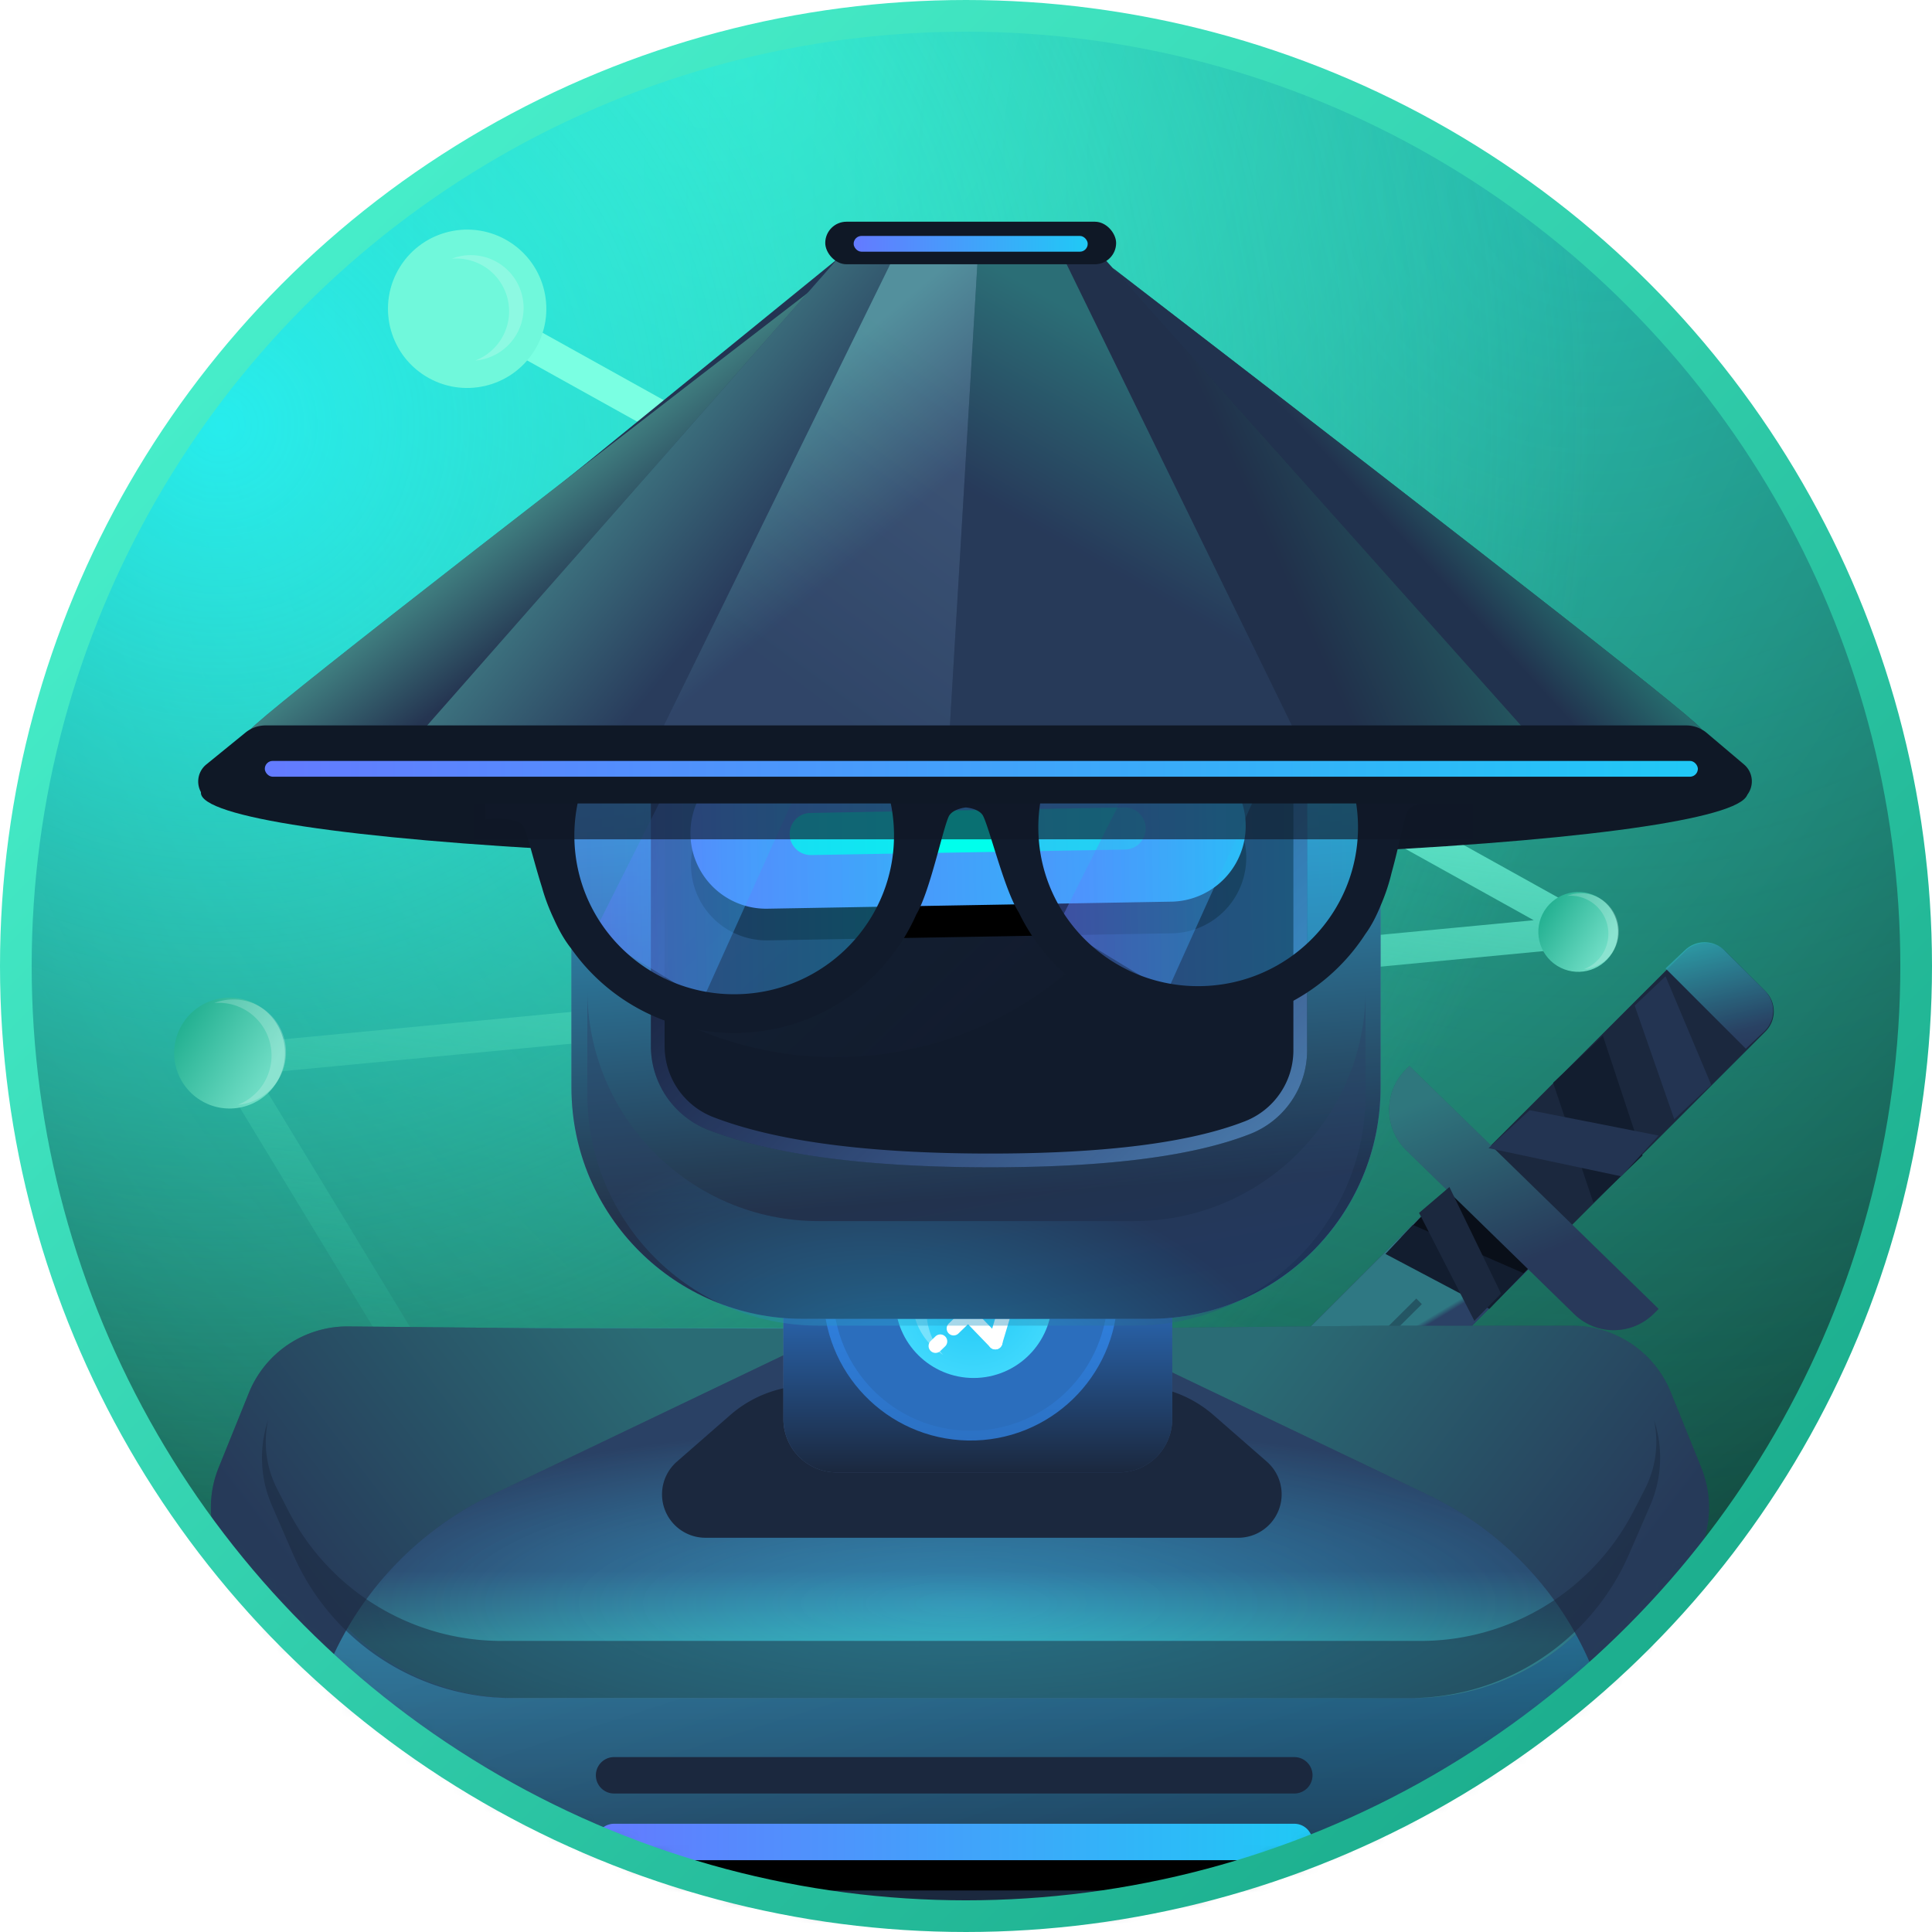 <svg xmlns="http://www.w3.org/2000/svg" xmlns:xlink="http://www.w3.org/1999/xlink" width="122" height="122" viewBox="0 0 122 122"><defs><linearGradient id="prefix__h" x1="24.912%" x2="8.677%" y1="19.739%" y2="116.691%"><stop offset="0%" stop-color="#7AFFE2"/><stop offset="100%" stop-color="#1AAB8B" stop-opacity="0"/></linearGradient><linearGradient id="prefix__i" x1="50%" x2="50%" y1="11.35%" y2="111.35%"><stop offset="0%" stop-color="#6EDCC4"/><stop offset="100%" stop-color="#1AAB8B"/></linearGradient><linearGradient id="prefix__l" x1="50.166%" x2="49.634%" y1="21.513%" y2="19.968%"><stop offset="0%" stop-color="#2F4568"/><stop offset="100%" stop-color="#3BDFBC"/></linearGradient><linearGradient id="prefix__m" x1="28.743%" x2="59.026%" y1="-63.6%" y2="97.937%"><stop offset="0%" stop-color="#25C2F2"/><stop offset="100%" stop-color="#293F64"/></linearGradient><linearGradient id="prefix__n" x1="50%" x2="23.496%" y1="89.388%" y2="2.063%"><stop offset="0%" stop-color="#2F4568"/><stop offset="100%" stop-color="#3BDFBC"/></linearGradient><linearGradient id="prefix__o" x1="50%" x2="22.985%" y1="73.825%" y2="9.117%"><stop offset="0%" stop-color="#2F4568"/><stop offset="100%" stop-color="#43F1CC"/></linearGradient><linearGradient id="prefix__p" x1="100%" x2="0%" y1="-1.164%" y2="99.364%"><stop offset="0%" stop-color="#121D2F"/><stop offset="100%" stop-color="#121D2F" stop-opacity="0"/></linearGradient><linearGradient id="prefix__q" x1="30.414%" x2="50%" y1="31.624%" y2="68.376%"><stop offset="0%" stop-color="#5B79A2"/><stop offset="100%" stop-color="#2E4469"/></linearGradient><linearGradient id="prefix__r" x1="62.639%" x2="62.639%" y1="0%" y2="79.159%"><stop offset="0%" stop-color="#25C2F2"/><stop offset="100%" stop-color="#152134"/></linearGradient><linearGradient id="prefix__u" x1="98.741%" x2="1.259%" y1="48.741%" y2="48.741%"><stop offset="0%" stop-color="#21C8F6"/><stop offset="100%" stop-color="#637BFF"/></linearGradient><linearGradient id="prefix__v" x1="34.594%" x2="60.398%" y1="40.953%" y2="55.694%"><stop offset="0%" stop-color="#5B79A2"/><stop offset="100%" stop-color="#2E4469"/></linearGradient><linearGradient id="prefix__w" x1="0%" x2="100%" y1="50%" y2="50%"><stop offset="0%" stop-color="#6F90BC"/><stop offset="100%" stop-color="#2E4469"/></linearGradient><linearGradient id="prefix__y" x1="50%" x2="50%" y1="64.705%" y2="85.355%"><stop offset="0%" stop-color="#2F4568"/><stop offset="100%" stop-color="#3BDFBC"/></linearGradient><linearGradient id="prefix__z" x1="14.645%" x2="83.523%" y1="64.235%" y2="29.868%"><stop offset="0%" stop-color="#2F4568"/><stop offset="100%" stop-color="#3BDFBC"/></linearGradient><linearGradient id="prefix__A" x1="75.874%" x2="92.229%" y1="34.347%" y2="96.254%"><stop offset="0%" stop-color="#5B79A2"/><stop offset="100%" stop-color="#2E4469"/></linearGradient><linearGradient id="prefix__B" x1="50%" x2="50%" y1="50.016%" y2="100%"><stop offset=".032%" stop-color="#2B6DBD"/><stop offset="100%" stop-color="#1B283E"/></linearGradient><linearGradient id="prefix__E" x1="38.152%" x2="41.989%" y1="78.776%" y2="102.32%"><stop offset="0%" stop-color="#55739C"/><stop offset="100%" stop-color="#4179D5"/></linearGradient><linearGradient id="prefix__F" x1="59.263%" x2="62.796%" y1="31.206%" y2="85.029%"><stop offset="0%" stop-color="#25C2F2"/><stop offset="100%" stop-color="#0F1725"/></linearGradient><linearGradient id="prefix__G" x1="1.259%" x2="98.741%" y1="48.741%" y2="48.741%"><stop offset="0%" stop-color="#21C8F6"/><stop offset="100%" stop-color="#637BFF"/></linearGradient><linearGradient id="prefix__K" x1="154.902%" x2="24.379%" y1="138.188%" y2="14.184%"><stop offset="0%" stop-color="#76E1FF"/><stop offset="100%" stop-color="#637BFF" stop-opacity="0"/></linearGradient><linearGradient id="prefix__L" x1="13.96%" x2="105.629%" y1=".616%" y2="98.781%"><stop offset="0%" stop-color="#587CB9"/><stop offset="100%" stop-color="#2E4469" stop-opacity="0"/></linearGradient><linearGradient id="prefix__P" x1="98.741%" x2="1.259%" y1="48.741%" y2="48.741%"><stop offset="0%" stop-color="#21C8F6"/><stop offset="100%" stop-color="#637BFF"/></linearGradient><linearGradient id="prefix__R" x1="98.741%" x2="1.259%" y1="48.741%" y2="48.741%"><stop offset="0%" stop-color="#21C8F6"/><stop offset="100%" stop-color="#637BFF"/></linearGradient><linearGradient id="prefix__S" x1="98.741%" x2="1.259%" y1="48.741%" y2="48.741%"><stop offset="0%" stop-color="#21C8F6"/><stop offset="100%" stop-color="#637BFF"/></linearGradient><linearGradient id="prefix__T" x1="70.911%" x2="55.034%" y1="56.12%" y2="40.579%"><stop offset="0%" stop-color="#2F4568"/><stop offset="100%" stop-color="#70F8DA"/></linearGradient><linearGradient id="prefix__U" x1="50%" x2="30.25%" y1="60.372%" y2="46.363%"><stop offset="0%" stop-color="#2F4568"/><stop offset="100%" stop-color="#3BDFBC"/></linearGradient><linearGradient id="prefix__V" x1="70.911%" x2="32.62%" y1="58.971%" y2="29.162%"><stop offset="0%" stop-color="#2F4568"/><stop offset="100%" stop-color="#70F8DA"/></linearGradient><linearGradient id="prefix__W" x1="50%" x2="13.85%" y1="65.902%" y2="50%"><stop offset="0%" stop-color="#2F4568"/><stop offset="100%" stop-color="#3BDFBC"/></linearGradient><linearGradient id="prefix__X" x1="31.114%" x2="68.886%" y1="85.355%" y2="14.645%"><stop offset="0%" stop-color="#2F4568"/><stop offset="100%" stop-color="#445D7F"/></linearGradient><linearGradient id="prefix__Y" x1="61.17%" x2="40.716%" y1="60.049%" y2="26.659%"><stop offset="0%" stop-color="#2F4568"/><stop offset="100%" stop-color="#70F8DA"/></linearGradient><linearGradient id="prefix__Z" x1="50%" x2="32.422%" y1="66.882%" y2="24.152%"><stop offset="0%" stop-color="#2F4568"/><stop offset="100%" stop-color="#3BDFBC"/></linearGradient><linearGradient id="prefix__ac" x1="98.741%" x2="1.259%" y1="48.741%" y2="48.741%"><stop offset="0%" stop-color="#21C8F6"/><stop offset="100%" stop-color="#637BFF"/></linearGradient><linearGradient id="prefix__af" x1="98.741%" x2="1.259%" y1="48.741%" y2="48.741%"><stop offset="0%" stop-color="#21C8F6"/><stop offset="100%" stop-color="#637BFF"/></linearGradient><linearGradient id="prefix__ah" x1="15.236%" x2="94.911%" y1="6.048%" y2="86.068%"><stop offset="0%" stop-color="#48F0CC"/><stop offset="100%" stop-color="#1AAB8B"/></linearGradient><radialGradient id="prefix__b" cx="36.678%" cy="0%" r="129.037%" fx="36.678%" fy="0%"><stop offset="0%" stop-color="#3CE4C0"/><stop offset="100%"/></radialGradient><radialGradient id="prefix__d" cx="83.498%" cy="7.787%" r="104.086%" fx="83.498%" fy="7.787%"><stop offset="0%" stop-color="#26F9FF" stop-opacity=".363"/><stop offset="100%" stop-color="#3CE4C0" stop-opacity="0"/></radialGradient><radialGradient id="prefix__f" cx="10.25%" cy="21.167%" r="73.454%" fx="10.25%" fy="21.167%"><stop offset="0%" stop-color="#26F9FF" stop-opacity=".829"/><stop offset="100%" stop-color="#3CE4C0" stop-opacity="0"/></radialGradient><radialGradient id="prefix__k" cx="50%" cy="73.753%" r="584.375%" fx="50%" fy="73.753%" gradientTransform="matrix(0 .086 -3.997 0 3.448 .695)"><stop offset="0%" stop-color="#25C2F2" stop-opacity=".626"/><stop offset="100%" stop-color="#293F64"/></radialGradient><radialGradient id="prefix__x" cx="50%" cy="73.753%" r="50%" fx="50%" fy="73.753%" gradientTransform="matrix(0 1 -.984 0 1.226 .238)"><stop offset="0%" stop-color="#25C2F2" stop-opacity=".626"/><stop offset="100%" stop-color="#293F64"/></radialGradient><radialGradient id="prefix__D" cx="50%" cy="50%" r="68.353%" fx="50%" fy="50%"><stop offset="0%" stop-color="#21C8F6"/><stop offset="100%" stop-color="#4BDEFF"/></radialGradient><radialGradient id="prefix__H" cx="43.496%" cy="117.006%" r="68.68%" fx="43.496%" fy="117.006%" gradientTransform="matrix(.095 -.976 .74 .386 -.472 1.143)"><stop offset="0%" stop-color="#25C2F2"/><stop offset="100%" stop-color="#293F64"/></radialGradient><filter id="prefix__j" width="220%" height="220%" x="-60%" y="-60%" filterUnits="objectBoundingBox"><feGaussianBlur in="SourceGraphic" stdDeviation="2"/></filter><filter id="prefix__s" width="150.8%" height="1099.8%" x="-25.4%" y="-413%" filterUnits="objectBoundingBox"><feOffset dy="2" in="SourceAlpha" result="shadowOffsetOuter1"/><feGaussianBlur in="shadowOffsetOuter1" result="shadowBlurOuter1" stdDeviation="3.5"/><feColorMatrix in="shadowBlurOuter1" values="0 0 0 0 0.012 0 0 0 0 0.468 0 0 0 0 1 0 0 0 1 0"/></filter><filter id="prefix__C" width="180%" height="180%" x="-40%" y="-40%" filterUnits="objectBoundingBox"><feGaussianBlur in="SourceGraphic" stdDeviation="2.477"/></filter><filter id="prefix__N" width="148.4%" height="277.9%" x="-24.2%" y="-68%" filterUnits="objectBoundingBox"><feOffset dy="2" in="SourceAlpha" result="shadowOffsetOuter1"/><feGaussianBlur in="shadowOffsetOuter1" result="shadowBlurOuter1" stdDeviation="2.5"/><feColorMatrix in="shadowBlurOuter1" values="0 0 0 0 0.012 0 0 0 0 0.468 0 0 0 0 1 0 0 0 1 0"/></filter><filter id="prefix__Q" width="145.9%" height="488.2%" x="-23%" y="-194.1%" filterUnits="objectBoundingBox"><feGaussianBlur in="SourceGraphic" stdDeviation="1.721"/></filter><filter id="prefix__aa" width="106.6%" height="769.6%" x="-3.3%" y="-334.8%" filterUnits="objectBoundingBox"><feOffset in="SourceAlpha" result="shadowOffsetOuter1"/><feGaussianBlur in="shadowOffsetOuter1" result="shadowBlurOuter1" stdDeviation="1"/><feColorMatrix in="shadowBlurOuter1" values="0 0 0 0 0.012 0 0 0 0 0.468 0 0 0 0 1 0 0 0 1 0"/></filter><filter id="prefix__ad" width="140.6%" height="769.6%" x="-20.3%" y="-334.8%" filterUnits="objectBoundingBox"><feOffset in="SourceAlpha" result="shadowOffsetOuter1"/><feGaussianBlur in="shadowOffsetOuter1" result="shadowBlurOuter1" stdDeviation="1"/><feColorMatrix in="shadowBlurOuter1" values="0 0 0 0 0.012 0 0 0 0 0.468 0 0 0 0 1 0 0 0 1 0"/></filter><circle id="prefix__a" cx="60" cy="60" r="60"/><circle id="prefix__c" cx="60" cy="60" r="60"/><circle id="prefix__e" cx="60" cy="60" r="60"/><circle id="prefix__ag" cx="60" cy="60" r="60"/><path id="prefix__t" d="M26.276 45.81h42.955a1.15 1.15 0 0 1 0 2.3H26.276a1.15 1.15 0 1 1 0-2.3z"/><path id="prefix__I" d="M5.68 0h30.08a5.68 5.68 0 0 1 5.68 5.68v24.124a5.682 5.682 0 0 1-3.617 5.293c-3.583 1.397-9.047 2.095-16.391 2.095-7.787 0-13.719-.785-17.794-2.355A5.681 5.681 0 0 1 0 29.537V5.68A5.68 5.68 0 0 1 5.68 0z"/><path id="prefix__J" d="M5.68 0h30.08a5.68 5.68 0 0 1 5.68 5.68v24.124a5.682 5.682 0 0 1-3.617 5.293c-3.583 1.397-9.047 2.095-16.391 2.095-7.787 0-13.719-.785-17.794-2.355A5.681 5.681 0 0 1 0 29.537V5.68A5.68 5.68 0 0 1 5.68 0z"/><path id="prefix__O" d="M4.779 0h25.578a4.779 4.779 0 0 1 0 9.557H4.779a4.778 4.778 0 1 1 0-9.557z"/><rect id="prefix__ab" width="90.496" height="1" x="6.72" y="34.048" rx=".5"/><rect id="prefix__ae" width="14.784" height="1" x="43.904" y=".896" rx=".5"/></defs><g fill="none" fill-rule="evenodd" transform="translate(1 1)"><use fill="url(#prefix__b)" xlink:href="#prefix__a"/><use fill="url(#prefix__d)" opacity=".751" xlink:href="#prefix__c"/><mask id="prefix__g" fill="#fff"><use xlink:href="#prefix__e"/></mask><use fill="url(#prefix__f)" opacity=".518" xlink:href="#prefix__e"/><g mask="url(#prefix__g)"><path stroke="url(#prefix__h)" stroke-linejoin="round" stroke-width="2" d="M16.441 73.978 5.501 55.956 91.15 47.8 22 9.344" transform="translate(8 10)"/><g transform="rotate(122 35.256 56.83)"><circle cx="2.52" cy="2.52" r="2.52" fill="url(#prefix__i)"/><path fill="#FFF" fill-opacity=".2" d="M2.4 0c.785 0 1.482.377 1.92.96A2.4 2.4 0 0 0 .96 4.32 2.4 2.4 0 0 1 2.4 0z"/></g><g transform="rotate(122 -8.684 37.271)"><circle cx="3.5" cy="3.5" r="3.5" fill="url(#prefix__i)"/><path fill="#FFF" fill-opacity=".2" d="M3.333 0A3.33 3.33 0 0 1 6 1.333 3.333 3.333 0 0 0 1.333 6a3.333 3.333 0 0 1 2-6z"/></g><g transform="rotate(122 13.397 18.374)"><circle cx="5.5" cy="5.5" r="3.5" fill="#70F8DB"/><circle cx="5.5" cy="5.5" r="5" fill="#70F8DB" filter="url(#prefix__j)"/><path fill="#FFF" fill-opacity=".2" d="M5.333 2A3.33 3.33 0 0 1 8 3.333 3.333 3.333 0 0 0 3.333 8a3.333 3.333 0 0 1 2-6z"/></g></g><g mask="url(#prefix__g)"><g transform="translate(9 13)"><path fill="#233452" d="m86.09 58.975 2.534 2.534c.7.7.7 1.835 0 2.534l-52.903 52.903a7.167 7.167 0 0 1-10.137 0l57.972-57.971c.7-.7 1.834-.7 2.534 0z"/><path fill="url(#prefix__k)" d="M30.41 3.173h3.584c.99 0 1.792.803 1.792 1.792v74.816c0 3.96-3.21 7.168-7.168 7.168V4.965c0-.99.802-1.792 1.792-1.792z" transform="rotate(45 -9.108 98.286)"/><path fill="url(#prefix__l)" d="M30.41 3.173h3.584c.99 0 1.792.803 1.792 1.792v74.816c0 3.96-3.21 7.168-7.168 7.168V4.965c0-.99.802-1.792 1.792-1.792z" opacity=".355" style="mix-blend-mode:hard-light" transform="rotate(45 -9.108 98.286)"/><path fill="#090F19" d="m81.526 60.956-3.044 3.184 5.993 4.036 2.119-2.151z"/><path fill="#1B283E" d="m98.949 46.067 2.534 2.534c.7.7.7 1.835 0 2.535L89.129 63.49a3.584 3.584 0 1 1-5.069-5.068l12.356-12.355c.7-.7 1.834-.7 2.534 0z"/><path fill="url(#prefix__m)" d="m73.372 1.227 2.533 2.533a1.791 1.791 0 0 1-.042 2.574l-1.156 1.084-5.069-5.068 1.242-1.164a1.792 1.792 0 0 1 2.492.04z" opacity=".705" transform="translate(25.536 44.8)"/><path fill="url(#prefix__n)" d="m73.372 1.227 2.533 2.533a1.791 1.791 0 0 1-.042 2.574l-1.156 1.084-5.069-5.068 1.242-1.164a1.792 1.792 0 0 1 2.492.04z" opacity=".355" style="mix-blend-mode:hard-light" transform="translate(25.536 44.8)"/><path fill="#233452" d="m79.001 53.309 15.733 15.343-.294.294a3.583 3.583 0 0 1-5.036.031L78.803 58.64a3.583 3.583 0 0 1-.064-5.068l.031-.032.23-.23z"/><path fill="url(#prefix__o)" d="m53.465 8.509 15.733 15.343-.294.294a3.583 3.583 0 0 1-5.036.031L53.267 13.84a3.583 3.583 0 0 1-.064-5.068l.031-.032.23-.23z" opacity=".355" style="mix-blend-mode:hard-light" transform="translate(25.536 44.8)"/><path fill="#121D2F" d="m79.215 63.349 7.003 3.054-2.168 2.249-6.563-3.471z"/><path fill="#1B283E" d="m81.526 60.956 3.26 6.731-1.684 1.72-3.492-6.816z"/><path stroke="url(#prefix__p)" stroke-width=".5" d="M54.074 23.376 5.824 71.318" opacity=".386" transform="translate(25.536 44.8)"/><path fill="#121D2F" d="m90.618 61.95-2.543-7.576 3.14-2.975 2.508 7.57z"/><path fill="#233452" d="m83.998 58.502 8.378 1.779 2.358-2.573-8.14-1.603zm11.726-1.827-2.5-7.175 1.95-1.852 2.885 6.856z"/><g><path fill="#1B283E" d="M16.094 73.492h69.058a7.568 7.568 0 0 1 7.474 8.759l-5.472 34.332a15.137 15.137 0 0 1-14.948 12.754H29.04a15.136 15.136 0 0 1-14.947-12.754L8.62 82.251a7.568 7.568 0 0 1 7.474-8.759z"/><path fill="url(#prefix__q)" d="M11.232 14.527h73.78a7.568 7.568 0 0 1 7.454 8.882l-5.647 32.047a15.136 15.136 0 0 1-14.907 12.51h-47.58a15.136 15.136 0 0 1-14.906-12.51L3.779 23.409a7.567 7.567 0 0 1 7.453-8.882z" transform="translate(2.501 55.355)"/><path fill="url(#prefix__r)" d="M11.232 14.527h73.78a7.568 7.568 0 0 1 7.454 8.882l-5.647 32.047a15.136 15.136 0 0 1-14.907 12.51h-47.58a15.136 15.136 0 0 1-14.906-12.51L3.779 23.409a7.567 7.567 0 0 1 7.453-8.882z" opacity=".705" transform="translate(2.501 55.355)"/><path fill="#1B283E" d="M28.777 96.955h42.955a1.15 1.15 0 1 1 0 2.3H28.777a1.15 1.15 0 0 1 0-2.3z"/><g transform="translate(2.501 55.355)"><use fill="#000" filter="url(#prefix__s)" xlink:href="#prefix__t"/><use fill="url(#prefix__u)" xlink:href="#prefix__t"/></g><path fill="#1B283E" d="M29.379 105.377h42.955a1.15 1.15 0 0 1 0 2.3H29.379a1.15 1.15 0 0 1 0-2.3zm-16.246 3.427 1.151 1.659h73.042l.815-1.428a1.386 1.386 0 0 1 2.588.686 5.222 5.222 0 0 1-5.222 5.222H16.223a5.675 5.675 0 0 1-5.657-5.222 1.412 1.412 0 0 1 2.567-.917z"/><path fill="url(#prefix__v)" d="M23.82 15.128h49.54a7.568 7.568 0 0 1 7.215 9.853l-.736 2.325a15.137 15.137 0 0 1-14.43 10.569H31.77c-6.6 0-12.439-4.277-14.43-10.569l-.737-2.325a7.57 7.57 0 0 1 7.216-9.853z" transform="translate(2.501 55.355)"/><path fill="url(#prefix__w)" d="M11.852 15.128H85a7.568 7.568 0 0 1 6.943 10.581l-1.325 3.053a15.136 15.136 0 0 1-13.886 9.113H20.12a15.137 15.137 0 0 1-13.887-9.113L4.91 25.709a7.567 7.567 0 0 1 6.943-10.581z" transform="translate(2.501 55.355)"/><path fill="url(#prefix__x)" d="M11.852 15.128H85a7.568 7.568 0 0 1 6.943 10.581l-1.325 3.053a15.136 15.136 0 0 1-13.886 9.113H20.12a15.137 15.137 0 0 1-13.887-9.113L4.91 25.709a7.567 7.567 0 0 1 6.943-10.581z" transform="translate(2.501 55.355)"/><path fill="url(#prefix__y)" d="M11.852 15.128H85a7.568 7.568 0 0 1 6.943 10.581l-1.325 3.053a15.136 15.136 0 0 1-13.886 9.113H20.12a15.137 15.137 0 0 1-13.887-9.113L4.91 25.709a7.567 7.567 0 0 1 6.943-10.581z" opacity=".328" style="mix-blend-mode:hard-light" transform="translate(2.501 55.355)"/><path fill="#233452" d="m24.045 69.875-12.037-.115a6.72 6.72 0 0 0-6.295 4.201l-1.906 4.715a6.714 6.714 0 0 0 .184 5.452l5.417 11.164.537-1.832a21.053 21.053 0 0 1 11.119-13.07l21.931-10.495-18.95-.02z"/><path fill="url(#prefix__z)" d="m21.544 14.52-12.037-.115a6.72 6.72 0 0 0-6.295 4.201l-1.906 4.715a6.714 6.714 0 0 0 .184 5.452l5.417 11.164.537-1.832a21.053 21.053 0 0 1 11.119-13.07L40.494 14.54l-18.95-.02z" opacity=".328" style="mix-blend-mode:hard-light" transform="translate(2.501 55.355)"/><path fill="#233452" d="M77.181 69.716h12.094a6.721 6.721 0 0 1 6.23 4.201l1.924 4.76a6.716 6.716 0 0 1-.185 5.451l-5.417 11.164-.537-1.832a21.052 21.052 0 0 0-11.118-13.07L58.24 69.895l18.94-.18z"/><path fill="url(#prefix__z)" d="M77.106 14.361H65.012a6.718 6.718 0 0 0-6.23 4.201l-1.924 4.76a6.712 6.712 0 0 0 .184 5.451l5.417 11.164.537-1.832a21.053 21.053 0 0 1 11.119-13.07L96.046 14.54l-18.94-.18z" opacity=".328" style="mix-blend-mode:hard-light" transform="matrix(-1 0 0 1 154.286 55.355)"/><path fill="#1B283E" d="M6.931 75.661a6.533 6.533 0 0 0 .583 4.39l.706 1.37a15.137 15.137 0 0 0 13.453 8.199h58.03a15.137 15.137 0 0 0 13.453-8.2l.705-1.368a6.556 6.556 0 0 0 .585-4.387 7.56 7.56 0 0 1-.241 5.399l-1.324 3.053a15.137 15.137 0 0 1-13.886 9.113H22.381c-6.03 0-11.486-3.58-13.886-9.113L7.17 81.064a7.539 7.539 0 0 1-.292-5.232z" opacity=".504"/><path fill="#1B283E" d="M41.087 73.492h20.566c1.831 0 3.6.663 4.979 1.868l3.364 2.938a2.743 2.743 0 0 1-1.803 4.807H34.547a2.742 2.742 0 0 1-1.804-4.807l3.365-2.938a7.566 7.566 0 0 1 4.979-1.868z"/><g transform="translate(39.395 55.355)"><path fill="url(#prefix__A)" d="M5.962.008h12.78a5.886 5.886 0 0 1 5.886 5.886v14.365a3.364 3.364 0 0 1-3.363 3.364H3.439a3.364 3.364 0 0 1-3.364-3.364V5.894A5.887 5.887 0 0 1 5.962.008z"/><path fill="url(#prefix__B)" d="M5.962.008h12.78a5.886 5.886 0 0 1 5.886 5.886v14.365a3.364 3.364 0 0 1-3.363 3.364H3.439a3.364 3.364 0 0 1-3.364-3.364V5.894A5.887 5.887 0 0 1 5.962.008z"/><circle cx="11.894" cy="12.321" r="8.669" fill="#1B283E"/></g><g transform="rotate(1 -3314.952 2444.862)"><circle cx="9.289" cy="9.289" r="9.289" fill="#328AF1" filter="url(#prefix__C)" opacity=".842"/><circle cx="9.487" cy="9.671" r="4.954" fill="url(#prefix__D)" transform="scale(1 -1) rotate(4 286.43 0)"/><g style="mix-blend-mode:soft-light" fill="#FFF"><path d="m7.754 8.557.786.786a.45.45 0 1 1-.636.636l-.787-.786a.45.45 0 1 1 .637-.636zM9.497 10.3l1.718 1.718a.45.45 0 1 1-.636.636L8.86 10.936a.449.449 0 1 1 .636-.636z"/><path d="m7.309 8.442 4.851-1.364c.23-.064.466.07.53.298l.004.01c.06.237-.08.48-.317.546l-4.85 1.364a.43.43 0 0 1-.531-.298l-.003-.01a.453.453 0 0 1 .316-.546z"/><path d="m10.478 12.247 1.363-4.851a.453.453 0 0 1 .546-.316c.23.059.37.293.312.523l-.004.01-1.362 4.851a.453.453 0 0 1-.547.316.431.431 0 0 1-.31-.523l.003-.01zM10.381 10.016 8.578 11.82a.438.438 0 1 1-.62-.618l1.804-1.804a.438.438 0 1 1 .62.62zM7.74 12.66l-.296.295a.438.438 0 1 1-.62-.62l.296-.295a.438.438 0 1 1 .62.62z"/></g><path fill="#FFF" fill-opacity=".547" d="M5.637 10.088a4.116 4.116 0 0 0 1.987 3.111 4.13 4.13 0 0 1 5.144-6.352 4.128 4.128 0 0 0-7.131 3.241z" style="mix-blend-mode:lighten" opacity=".58"/></g></g><ellipse cx="51.52" cy="36.064" fill="#0F1826" rx="48.832" ry="4.256"/><g transform="translate(25.869 14.344)"><path fill="url(#prefix__E)" d="M12.39 0h26.75c6.721 0 12.17 5.45 12.17 12.172v28.16c0 8.066-6.54 14.606-14.606 14.606H14.823c-8.066 0-14.606-6.54-14.606-14.606v-28.16C.217 5.45 5.667 0 12.39 0z"/><path fill="url(#prefix__F)" d="M12.39 0h26.75c6.721 0 12.17 5.45 12.17 12.172v28.16c0 8.066-6.54 14.606-14.606 14.606H14.823c-8.066 0-14.606-6.54-14.606-14.606v-28.16C.217 5.45 5.667 0 12.39 0z" opacity=".705"/><ellipse cx="10.853" cy="4.7" fill="url(#prefix__G)" rx="1.609" ry="1.635"/><path fill="url(#prefix__H)" d="M1.22 34.159c0 8.066 6.54 14.606 14.606 14.606h19.932c8.067 0 14.606-6.54 14.606-14.606v6.602c0 8.066-6.54 14.606-14.606 14.606H15.826c-8.066 0-14.606-6.54-14.606-14.606z" opacity=".405"/><g transform="translate(5.232 8.174)"><use fill="#111B2C" xlink:href="#prefix__I"/><mask id="prefix__M" fill="#fff"><use xlink:href="#prefix__J"/></mask><path stroke="url(#prefix__K)" stroke-width=".867" d="M37.665 34.693c-3.548 1.383-8.96 2.066-16.233 2.066-7.718 0-13.599-.77-17.638-2.327a5.24 5.24 0 0 1-3.36-4.896V5.68c0-1.449.587-2.76 1.536-3.71A5.229 5.229 0 0 1 5.68.433h30.08c1.448 0 2.76.588 3.71 1.537a5.232 5.232 0 0 1 1.536 3.71v24.124a5.231 5.231 0 0 1-.915 2.96 5.231 5.231 0 0 1-2.426 1.929z"/><ellipse cx="11.666" cy="6.948" fill="url(#prefix__L)" mask="url(#prefix__M)" opacity=".356" rx="22.93" ry="23.296"/></g><path d="M31.236 5.803h-1.294a.648.648 0 0 1-.64-.654c0-.36.287-.654.64-.654h1.294c.354 0 .64.293.64.654a.647.647 0 0 1-.64.654zm2.413-1.798h-1.292a.648.648 0 0 1-.641-.654c0-.361.287-.654.64-.654h1.293c.354 0 .641.293.641.654a.648.648 0 0 1-.64.654zm6.597 1.798h-7.08a.65.65 0 0 1-.646-.654c0-.36.29-.654.645-.654h7.077a.65.65 0 0 1 .646.654.65.65 0 0 1-.646.654h.004zm2.385-1.798h-7.027a.662.662 0 0 1-.67-.654c0-.361.3-.654.67-.654h7.027c.37 0 .67.293.67.654 0 .361-.3.654-.67.654z" fill="#243552"/></g><g transform="rotate(-1 1959.585 -1903.361)"><use fill="#000" filter="url(#prefix__N)" xlink:href="#prefix__O"/><use fill="url(#prefix__P)" xlink:href="#prefix__O"/><path fill="#00FFEC" d="M7.594 3.558H27.42a1.33 1.33 0 0 1 0 2.66H7.594a1.33 1.33 0 0 1 0-2.66z" filter="url(#prefix__Q)"/></g><g transform="rotate(-1 1554.941 -1181.073)"><ellipse cx="15.466" cy="11.813" fill="url(#prefix__R)" opacity=".398" rx="11.342" ry="11.299"/><path fill="url(#prefix__S)" d="m14.917 1.724-8.592 16.38 6.813 4.311 8.684-18.392z" opacity=".396"/><ellipse cx="44.851" cy="11.813" fill="url(#prefix__R)" opacity=".398" rx="11.342" ry="11.299"/><path fill="url(#prefix__S)" d="m44.243 1.724-8.592 16.38 6.813 4.311 8.684-18.392z" opacity=".396"/><path fill="#111B2C" stroke="#111B2C" stroke-width=".803" d="M44.608 22.497c-5.796 0-10.495-4.669-10.495-10.428 0-5.758 4.699-10.427 10.495-10.427 5.795 0 10.494 4.669 10.494 10.427 0 5.76-4.699 10.428-10.494 10.428zm-29.304 0c-5.796 0-10.494-4.669-10.494-10.428 0-5.758 4.698-10.427 10.494-10.427 5.796 0 10.494 4.669 10.494 10.427 0 5.76-4.698 10.428-10.494 10.428zM55.699 5.674c-.877-1.005-2.541-2.307-3.538-3.051a12.174 12.174 0 0 0-.792-.58l-.017-.013v.001A12.157 12.157 0 0 0 44.608 0a12.15 12.15 0 0 0-8.605 3.55c-1.065.989-1.982 2.071-2.932 3.132-1.202 1.344-1.913.684-3.115.684-1.202 0-1.914.66-3.116-.684-.949-1.06-1.867-2.143-2.932-3.132A12.236 12.236 0 0 0 15.267 0c-2.496 0-4.963.749-6.782 2.031l.02.012c-.274.182-.519.377-.775.58-.997.744-2.705 2.046-3.581 3.05C2.846 7.168 0 7.268 0 7.268v3.085s1.704-.1 2.254.548c.326.382.677 2.22 1.25 4.144.175.685.424 1.346.71 1.979.269.629.583 1.212.94 1.69l.005-.003a12.156 12.156 0 0 0 10.143 5.429c4.922 0 9.158-2.91 11.067-7.092l.01-.012.028-.047c.872-1.47 1.75-5.498 2.146-6.138.4-.647 1.403-.697 1.403-.697s1.002.05 1.402.697c.397.64 1.275 4.668 2.147 6.138l.028.047.009.012a12.15 12.15 0 0 0 11.066 7.092c4.239 0 7.968-2.159 10.141-5.429l.001.003c.359-.478.666-1.06.934-1.69.287-.633.523-1.294.698-1.98.573-1.923.895-3.761 1.22-4.143.551-.647 2.2-.548 2.2-.548V7.267s-2.8-.1-4.103-1.593z"/></g><path fill="#0F1826" d="M20 34h63v5H20z" opacity=".615"/><g><path fill="#233452" d="M43.293 2.015 3.642 34.272l95-1.085L58.989 2.015z"/><path fill="#1B283E" d="M43.059 2.912C17.736 22.397 5.312 32.14 5.786 32.14c.475 0 4.586-.11 12.333-.332L43.226 2.912h-.167z"/><path fill="url(#prefix__T)" d="M37.462.896C12.139 20.381-.285 30.124.189 30.124c.475 0 4.586-.11 12.333-.332L37.629.896h-.167z" opacity=".464" style="mix-blend-mode:hard-light" transform="translate(5.597 2.016)"/><path fill="#121D2F" d="M97.437 32.071c-.475 0-4.502-.088-12.08-.263L60.25 2.912c25.266 19.44 37.662 29.16 37.187 29.16z"/><path fill="url(#prefix__U)" d="M54.666 30.055c.475 0 4.502-.088 12.08-.263L91.853.896c-25.266 19.44-37.662 29.16-37.187 29.16z" opacity=".542" style="mix-blend-mode:lighten" transform="matrix(-1 0 0 1 152.103 2.016)"/><path fill="#233452" d="M42.761 2.49 16.346 32.526h15.831L48.134 2.49z"/><path fill="url(#prefix__V)" opacity=".464" style="mix-blend-mode:hard-light" d="M37.164.474 10.749 30.51H26.58L42.537.474z" transform="translate(5.597 2.016)"/><path fill="#1B283E" d="m59.719 2.317 26.962 30.209H71.076L55.555 2.317z"/><path fill="url(#prefix__W)" opacity=".295" style="mix-blend-mode:lighten" d="M76.921.301 49.959 30.51h15.605L81.085.301z" transform="matrix(-1 0 0 1 136.64 2.016)"/><path fill="url(#prefix__X)" d="M40.713.474 25.98 30.51h21.952L46.144.474h-5.431z" transform="translate(5.597 2.016)"/><path fill="url(#prefix__Y)" d="M40.713.474 25.98 30.51h21.952L46.144.474h-5.431z" opacity=".33" style="mix-blend-mode:hard-light" transform="translate(5.597 2.016)"/><path fill="#233452" d="m57.172 2.316 14.726 30.156H49.946l1.795-30.156h5.431z"/><path fill="url(#prefix__Z)" d="M59.074.3 44.35 30.457H66.3L64.506.3h-5.432z" opacity=".341" style="mix-blend-mode:lighten" transform="matrix(-1 0 0 1 116.247 2.016)"/><path fill="#0F1826" d="M6.774 31.808h89.704c.476 0 .938.169 1.302.477l2.348 1.987a1.397 1.397 0 0 1-.903 2.464H3.905a1.387 1.387 0 0 1-.876-2.464l2.473-2.012a2.016 2.016 0 0 1 1.272-.452z"/></g><g><use fill="#000" filter="url(#prefix__aa)" xlink:href="#prefix__ab"/><use fill="url(#prefix__ac)" xlink:href="#prefix__ab"/></g><rect width="18.368" height="2.688" x="42.112" fill="#0F1826" rx="1.344"/><g><use fill="#000" filter="url(#prefix__ad)" xlink:href="#prefix__ae"/><use fill="url(#prefix__af)" xlink:href="#prefix__ae"/></g></g></g><use stroke="url(#prefix__ah)" stroke-width="2" xlink:href="#prefix__ag"/></g></svg>